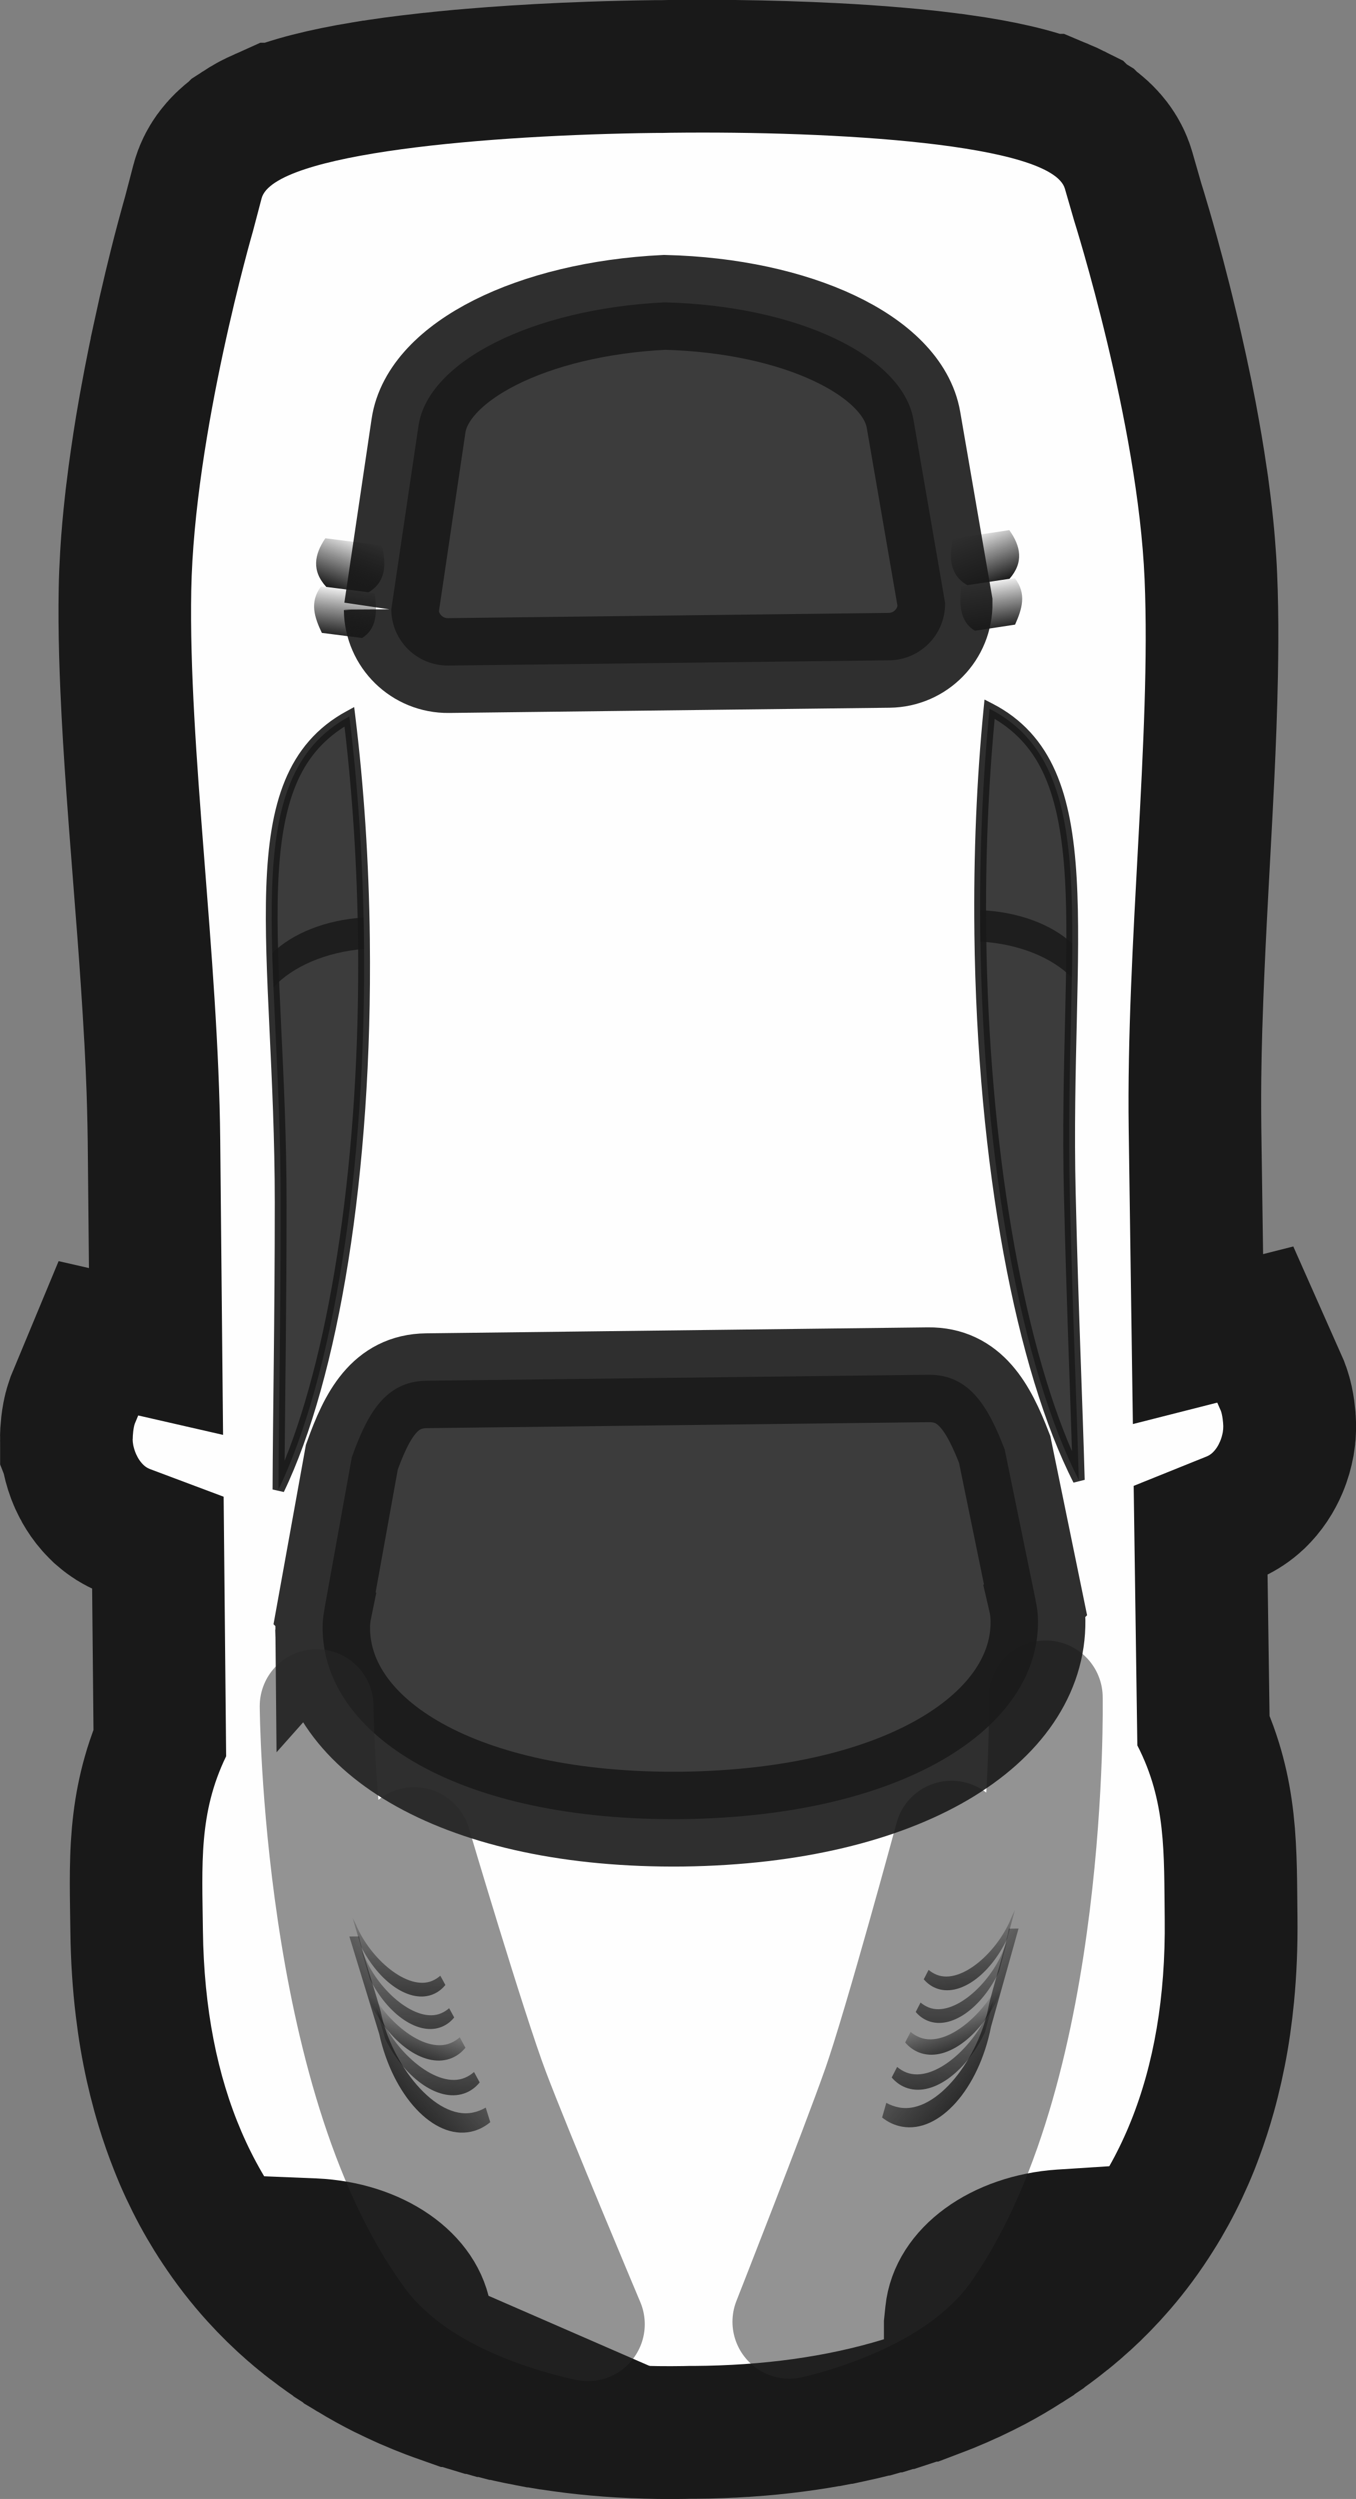 <svg version="1.1" xmlns="http://www.w3.org/2000/svg" xmlns:xlink="http://www.w3.org/1999/xlink" width="71.511" height="131.778" viewBox="0,0,71.511,131.778"><rect x="0" y="0" width="71.511" height="131.778" fill="#808080" stroke="none"/><defs><linearGradient x1="254.897" y1="222.993" x2="253.914" y2="220.12" gradientUnits="userSpaceOnUse" id="color-1"><stop offset="0" stop-color="#1a1a1a"/><stop offset="1" stop-color="#000000" stop-opacity="0"/></linearGradient><linearGradient x1="253.276" y1="226.71" x2="253.266" y2="225.246" gradientUnits="userSpaceOnUse" id="color-2"><stop offset="0" stop-color="#1a1a1a"/><stop offset="1" stop-color="#000000" stop-opacity="0"/></linearGradient><linearGradient x1="254.234" y1="226.473" x2="253.443" y2="218.504" gradientUnits="userSpaceOnUse" id="color-3"><stop offset="0" stop-color="#1a1a1a"/><stop offset="1" stop-color="#000000" stop-opacity="0"/></linearGradient><linearGradient x1="255.038" y1="227.849" x2="254.142" y2="226.184" gradientUnits="userSpaceOnUse" id="color-4"><stop offset="0" stop-color="#1a1a1a"/><stop offset="1" stop-color="#000000" stop-opacity="0"/></linearGradient><linearGradient x1="256.214" y1="225.78" x2="249.803" y2="220.288" gradientUnits="userSpaceOnUse" id="color-5"><stop offset="0" stop-color="#1a1a1a"/><stop offset="1" stop-color="#000000" stop-opacity="0"/></linearGradient><linearGradient x1="254.151" y1="223.96" x2="254.181" y2="214.772" gradientUnits="userSpaceOnUse" id="color-6"><stop offset="0" stop-color="#1a1a1a"/><stop offset="1" stop-color="#000000" stop-opacity="0"/></linearGradient><linearGradient x1="255.582" y1="221.334" x2="255.048" y2="213.804" gradientUnits="userSpaceOnUse" id="color-7"><stop offset="0" stop-color="#1a1a1a"/><stop offset="1" stop-color="#000000" stop-opacity="0"/></linearGradient><linearGradient x1="256.826" y1="144.96" x2="255.704" y2="142.094" gradientUnits="userSpaceOnUse" id="color-8"><stop offset="0" stop-color="#1a1a1a"/><stop offset="1" stop-color="#000000" stop-opacity="0"/></linearGradient><linearGradient x1="257.161" y1="147.36" x2="256.695" y2="144.627" gradientUnits="userSpaceOnUse" id="color-9"><stop offset="0" stop-color="#1a1a1a"/><stop offset="1" stop-color="#000000" stop-opacity="0"/></linearGradient><linearGradient x1="226.272" y1="223.334" x2="227.186" y2="220.438" gradientUnits="userSpaceOnUse" id="color-10"><stop offset="0" stop-color="#1a1a1a"/><stop offset="1" stop-color="#000000" stop-opacity="0"/></linearGradient><linearGradient x1="227.989" y1="227.011" x2="227.964" y2="225.547" gradientUnits="userSpaceOnUse" id="color-11"><stop offset="0" stop-color="#1a1a1a"/><stop offset="1" stop-color="#000000" stop-opacity="0"/></linearGradient><linearGradient x1="227.023" y1="226.797" x2="227.624" y2="218.811" gradientUnits="userSpaceOnUse" id="color-12"><stop offset="0" stop-color="#1a1a1a"/><stop offset="1" stop-color="#000000" stop-opacity="0"/></linearGradient><linearGradient x1="226.255" y1="228.192" x2="227.11" y2="226.506" gradientUnits="userSpaceOnUse" id="color-13"><stop offset="0" stop-color="#1a1a1a"/><stop offset="1" stop-color="#000000" stop-opacity="0"/></linearGradient><linearGradient x1="225.029" y1="226.151" x2="231.308" y2="220.508" gradientUnits="userSpaceOnUse" id="color-14"><stop offset="0" stop-color="#1a1a1a"/><stop offset="1" stop-color="#000000" stop-opacity="0"/></linearGradient><linearGradient x1="227.044" y1="224.283" x2="226.795" y2="215.098" gradientUnits="userSpaceOnUse" id="color-15"><stop offset="0" stop-color="#1a1a1a"/><stop offset="1" stop-color="#000000" stop-opacity="0"/></linearGradient><linearGradient x1="225.548" y1="221.692" x2="225.903" y2="214.151" gradientUnits="userSpaceOnUse" id="color-16"><stop offset="0" stop-color="#1a1a1a"/><stop offset="1" stop-color="#000000" stop-opacity="0"/></linearGradient><linearGradient x1="222.496" y1="145.368" x2="223.549" y2="142.477" gradientUnits="userSpaceOnUse" id="color-17"><stop offset="0" stop-color="#1a1a1a"/><stop offset="1" stop-color="#000000" stop-opacity="0"/></linearGradient><linearGradient x1="222.215" y1="147.776" x2="222.616" y2="145.032" gradientUnits="userSpaceOnUse" id="color-18"><stop offset="0" stop-color="#1a1a1a"/><stop offset="1" stop-color="#000000" stop-opacity="0"/></linearGradient></defs><g transform="translate(-204.432,-114.117)"><g data-paper-data="{&quot;isPaintingLayer&quot;:true}" fill-rule="nonzero" stroke-miterlimit="10" stroke-dasharray="" stroke-dashoffset="0" style="mix-blend-mode: normal"><path d="M211.432,190.004c-0.001,-0.188 0.031,-0.588 0.107,-0.807l0.182,-0.438l4.487,1.024l-0.15,-15.537c-0.003,-0.303 -0.009,-0.608 -0.015,-0.914c-0.012,-0.611 -0.028,-1.228 -0.049,-1.848c-0.032,-0.908 -0.073,-1.825 -0.122,-2.745c-0.003,-0.049 -0.007,-0.098 -0.01,-0.148c-0.101,-1.858 -0.23,-3.733 -0.37,-5.602c-0.19,-2.528 -0.397,-5.04 -0.571,-7.479c-0.129,-1.807 -0.239,-3.574 -0.312,-5.272c-0.05,-1.166 -0.084,-2.298 -0.091,-3.392c-0.003,-0.537 -0.001,-1.067 0.008,-1.584c0.009,-0.517 0.032,-1.044 0.063,-1.576c0.016,-0.266 0.032,-0.533 0.053,-0.802c0.061,-0.806 0.145,-1.626 0.243,-2.442c0,-0.001 -0,-0.003 -0,-0.004c0.066,-0.545 0.14,-1.087 0.218,-1.629c0.078,-0.542 0.161,-1.082 0.249,-1.614c0.088,-0.531 0.182,-1.057 0.277,-1.571c0,-0.001 -0,-0.003 -0,-0.004c0.047,-0.258 0.094,-0.508 0.143,-0.76c0.146,-0.756 0.296,-1.489 0.445,-2.184c0,-0.001 -0,-0.003 -0,-0.004c0.1,-0.464 0.198,-0.91 0.295,-1.338c0.195,-0.857 0.383,-1.637 0.552,-2.314c0.253,-1.014 0.468,-1.796 0.596,-2.26c0.085,-0.309 0.134,-0.476 0.134,-0.476l0.447,-1.709c0.03,-0.113 0.084,-0.222 0.16,-0.329c0.026,-0.036 0.053,-0.071 0.084,-0.106c0.12,-0.138 0.279,-0.271 0.474,-0.399c0.001,-0.001 0.003,0.001 0.004,-0c0.097,-0.063 0.203,-0.13 0.317,-0.191c0.001,-0.001 0.003,0 0.004,-0c0.114,-0.061 0.237,-0.121 0.367,-0.179c0.001,-0 0.003,0 0.004,-0c1.054,-0.469 2.621,-0.855 4.495,-1.166c0.001,-0 0.003,0 0.004,-0c0.029,-0.005 0.06,-0.008 0.089,-0.013c0.414,-0.068 0.845,-0.134 1.286,-0.194c0.03,-0.004 0.059,-0.009 0.089,-0.013c0.503,-0.068 1.02,-0.13 1.55,-0.19c0.001,-0 0.003,0 0.004,-0c0.265,-0.03 0.534,-0.06 0.804,-0.087c0.001,-0 0.003,0 0.004,-0c0.27,-0.028 0.541,-0.054 0.816,-0.08c0.001,-0 0.003,0 0.004,-0c0.552,-0.051 1.113,-0.098 1.679,-0.141c0.001,-0 0.003,0 0.004,-0c1.702,-0.129 3.457,-0.223 5.171,-0.283c0.001,-0 0.003,-0 0.004,-0c1.144,-0.04 2.267,-0.066 3.349,-0.079c0.12,-0.001 0.244,0.001 0.366,-0c0.121,-0.002 0.245,-0.007 0.366,-0.008c1.082,-0.013 2.206,-0.014 3.35,-0.001c0.001,0 0.003,-0 0.004,-0c1.715,0.02 3.472,0.072 5.177,0.16c0.001,0 0.003,-0 0.004,-0c0.567,0.029 1.129,0.063 1.682,0.101c0.001,0 0.003,-0 0.004,-0c0.276,0.019 0.547,0.039 0.818,0.06c0.001,0 0.003,-0 0.004,-0c0.271,0.021 0.541,0.045 0.806,0.068c0.001,0 0.003,-0 0.004,-0c0.532,0.047 1.05,0.096 1.554,0.153c0.03,0.003 0.059,0.007 0.09,0.011c0.442,0.05 0.874,0.106 1.29,0.164c0.029,0.004 0.06,0.006 0.09,0.011c0.001,0 0.003,-0 0.004,-0c1.882,0.266 3.457,0.615 4.522,1.059c0.001,0 0.003,-0 0.004,-0c0.132,0.055 0.256,0.113 0.372,0.171c0.001,0.001 0.003,-0.001 0.004,-0c0.115,0.058 0.223,0.122 0.321,0.183c0.001,0.001 0.003,-0.001 0.004,-0c0.197,0.123 0.36,0.252 0.483,0.387c0.032,0.035 0.06,0.069 0.087,0.104c0.078,0.104 0.135,0.213 0.167,0.325l0.487,1.698c0,0 0.053,0.166 0.146,0.473c0.139,0.46 0.372,1.237 0.649,2.245c0.185,0.672 0.392,1.448 0.607,2.3c0.108,0.426 0.216,0.869 0.327,1.331c0,0.001 -0,0.003 0,0.004c0.166,0.691 0.333,1.42 0.497,2.173c0.055,0.251 0.107,0.5 0.161,0.757c0,0.001 -0,0.003 0,0.004c0.107,0.512 0.214,1.036 0.314,1.564c0.101,0.53 0.196,1.068 0.288,1.607c0.091,0.54 0.178,1.08 0.257,1.623c0,0.001 -0,0.003 0,0.004c0.118,0.814 0.221,1.631 0.301,2.436c0.027,0.269 0.05,0.535 0.072,0.801c0.044,0.532 0.079,1.058 0.1,1.575c0.022,0.517 0.037,1.046 0.046,1.583c0.019,1.094 0.012,2.226 -0.01,3.393c-0.032,1.699 -0.1,3.468 -0.186,5.278c-0.116,2.442 -0.264,4.958 -0.393,7.49c-0.095,1.872 -0.18,3.749 -0.237,5.609c-0.002,0.049 -0.005,0.099 -0.006,0.148c-0.027,0.921 -0.047,1.839 -0.057,2.747c-0.007,0.62 -0.008,1.237 -0.005,1.848c0.001,0.306 0.003,0.611 0.007,0.914l0.22,15.537l4.461,-1.131l0.192,0.433c0.081,0.217 0.123,0.616 0.126,0.804c0.002,0.106 -0.007,0.219 -0.027,0.335c-0.007,0.039 -0.017,0.078 -0.026,0.117c-0.009,0.038 -0.019,0.079 -0.03,0.117c-0.023,0.079 -0.051,0.158 -0.083,0.234c-0.096,0.228 -0.235,0.443 -0.405,0.6c-0.001,0.001 -0.003,0.003 -0.004,0.004c-0.086,0.079 -0.179,0.141 -0.282,0.186l-3.88,1.56l0.194,13.686c0.048,0.092 0.095,0.183 0.139,0.275c0.179,0.369 0.332,0.732 0.464,1.096c0.066,0.181 0.126,0.362 0.182,0.543c0.195,0.633 0.333,1.264 0.427,1.905c0.054,0.366 0.095,0.737 0.126,1.111c0.015,0.187 0.027,0.377 0.038,0.568c0.022,0.38 0.036,0.764 0.045,1.159c0.019,0.79 0.019,1.616 0.03,2.49c0.015,1.296 -0.036,2.531 -0.15,3.71c-0.046,0.472 -0.101,0.934 -0.166,1.387c-0.131,0.906 -0.305,1.775 -0.514,2.609c-0.052,0.208 -0.107,0.417 -0.164,0.621c-0.171,0.612 -0.362,1.201 -0.574,1.773c-0.071,0.191 -0.14,0.38 -0.215,0.567c-0.15,0.373 -0.31,0.736 -0.477,1.091c-0.084,0.178 -0.17,0.355 -0.258,0.528c-0.176,0.347 -0.363,0.685 -0.556,1.014c-0.097,0.165 -0.197,0.326 -0.298,0.486c-0.503,0.802 -1.055,1.552 -1.658,2.249c-0.481,0.557 -0.993,1.083 -1.534,1.575c-0.001,0.001 -0.003,-0.001 -0.004,0c-0.135,0.122 -0.27,0.244 -0.408,0.363c-0.001,0.001 -0.003,-0.001 -0.004,0c-0.138,0.118 -0.278,0.237 -0.42,0.351c-0.001,0.001 -0.003,-0.001 -0.004,0c-0.426,0.344 -0.866,0.672 -1.323,0.981c-0.001,0.001 -0.003,-0.001 -0.004,0c-0.152,0.102 -0.304,0.206 -0.459,0.305c-0.001,0.001 -0.003,-0.001 -0.004,0c-0.467,0.297 -0.946,0.58 -1.441,0.842c-0.001,0.001 -0.003,-0 -0.004,0c-0.164,0.087 -0.331,0.172 -0.499,0.255c-0.001,0.001 -0.003,-0 -0.004,0c-0.168,0.083 -0.336,0.168 -0.507,0.247c-0.001,0.001 -0.003,-0 -0.004,0c-0.342,0.159 -0.687,0.312 -1.041,0.456c-0.001,0.001 -0.003,-0 -0.004,0c-0.176,0.072 -0.355,0.141 -0.534,0.209c-0.001,0 -0.003,-0 -0.004,0c-0.179,0.068 -0.36,0.137 -0.542,0.201c-0.182,0.064 -0.366,0.129 -0.55,0.189c-0.001,0 -0.003,-0 -0.004,0c-0.185,0.061 -0.371,0.121 -0.558,0.178c-0.001,0 -0.003,-0 -0.004,0c-0.187,0.057 -0.376,0.113 -0.566,0.166c-0.001,0 -0.003,-0 -0.004,0c-0.572,0.161 -1.155,0.309 -1.75,0.437l-0.004,0c-0.197,0.043 -0.398,0.081 -0.598,0.12l-0.004,0c-1.406,0.275 -2.866,0.465 -4.378,0.57c-0.001,0 -0.003,-0 -0.004,0c-0.215,0.015 -0.432,0.027 -0.649,0.039c-0.001,0 -0.003,-0 -0.004,0c-0.435,0.023 -0.872,0.041 -1.314,0.051c-0.001,0 -0.003,0 -0.004,0c-0.222,0.005 -0.445,0.007 -0.669,0.008c-0.079,0.001 -0.158,-0.001 -0.237,-0.001c-0.079,0.002 -0.158,0.006 -0.237,0.007c-0.224,0.004 -0.447,0.007 -0.669,0.008c-0.001,0 -0.003,0 -0.004,0c-0.443,0.001 -0.88,-0.007 -1.315,-0.019c-0.001,-0 -0.003,0 -0.004,0c-0.217,-0.006 -0.435,-0.014 -0.65,-0.023c-0.001,-0 -0.003,0 -0.004,0c-1.514,-0.068 -2.978,-0.224 -4.39,-0.465l-0.004,0c-0.201,-0.034 -0.402,-0.068 -0.6,-0.106l-0.004,0c-0.597,-0.114 -1.184,-0.248 -1.759,-0.395c-0.001,-0 -0.003,0 -0.004,0c-0.191,-0.049 -0.381,-0.1 -0.57,-0.153c-0.001,-0 -0.003,0 -0.004,0c-0.189,-0.053 -0.376,-0.108 -0.562,-0.164c-0.001,-0 -0.003,0 -0.004,0c-0.186,-0.056 -0.371,-0.116 -0.555,-0.176c-0.183,-0.06 -0.366,-0.124 -0.547,-0.188c-0.001,-0 -0.003,0 -0.004,0c-0.181,-0.064 -0.361,-0.128 -0.539,-0.196c-0.001,-0 -0.003,0.001 -0.004,0c-0.357,-0.136 -0.706,-0.28 -1.052,-0.431c-0.001,-0 -0.003,0.001 -0.004,0c-0.172,-0.075 -0.343,-0.156 -0.512,-0.235c-0.001,-0 -0.003,0.001 -0.004,0c-0.169,-0.079 -0.338,-0.16 -0.505,-0.243c-0.001,-0 -0.003,0.001 -0.004,0c-0.501,-0.25 -0.987,-0.522 -1.461,-0.807c-0.001,-0.001 -0.003,0.001 -0.004,0c-0.157,-0.095 -0.312,-0.195 -0.466,-0.294c-0.001,-0.001 -0.003,0.001 -0.004,0c-0.464,-0.298 -0.911,-0.615 -1.346,-0.949c-0.001,-0.001 -0.003,0.001 -0.004,0c-0.144,-0.111 -0.287,-0.226 -0.428,-0.341c-0.001,-0.001 -0.003,0.001 -0.004,0c-0.141,-0.115 -0.279,-0.234 -0.417,-0.353c-0.001,-0.001 -0.003,0.001 -0.004,0c-0.552,-0.479 -1.076,-0.992 -1.571,-1.538c-0.619,-0.683 -1.189,-1.419 -1.711,-2.209c-0.104,-0.158 -0.209,-0.316 -0.309,-0.479c-0.201,-0.325 -0.396,-0.659 -0.58,-1.001c-0.092,-0.171 -0.183,-0.346 -0.271,-0.522c-0.176,-0.351 -0.344,-0.711 -0.503,-1.08c-0.079,-0.184 -0.153,-0.372 -0.228,-0.561c-0.225,-0.567 -0.431,-1.151 -0.616,-1.759c-0.062,-0.203 -0.121,-0.409 -0.179,-0.617c-0.229,-0.829 -0.423,-1.693 -0.576,-2.596c-0.077,-0.452 -0.142,-0.912 -0.199,-1.383c-0.143,-1.176 -0.223,-2.409 -0.239,-3.705c-0.01,-0.874 -0.029,-1.699 -0.03,-2.49c-0,-0.395 0.004,-0.779 0.017,-1.16c0.006,-0.19 0.013,-0.381 0.024,-0.568c0.022,-0.375 0.054,-0.747 0.1,-1.114c0.079,-0.643 0.202,-1.278 0.382,-1.915c0.051,-0.182 0.107,-0.364 0.169,-0.547c0.124,-0.367 0.268,-0.733 0.438,-1.106c0.042,-0.093 0.087,-0.184 0.133,-0.278l-0.132,-13.686l-3.916,-1.467c-0.104,-0.043 -0.198,-0.103 -0.286,-0.179c-0.001,-0.001 -0.003,-0.003 -0.004,-0.004c-0.174,-0.153 -0.318,-0.365 -0.419,-0.59c-0.034,-0.076 -0.063,-0.154 -0.088,-0.232c-0.012,-0.038 -0.023,-0.079 -0.033,-0.116c-0.01,-0.039 -0.021,-0.078 -0.029,-0.116c-0.023,-0.116 -0.034,-0.229 -0.035,-0.334z" data-paper-data="{&quot;index&quot;:null}" fill-opacity="0.996" fill="#000000" stroke="#191919" stroke-width="14" stroke-linecap="butt" stroke-linejoin="miter"/><path d="M211.432,190.004c-0.001,-0.188 0.031,-0.588 0.107,-0.807l0.182,-0.438l4.475,1.024l-0.15,-15.537c-0.095,-9.706 -1.679,-20.712 -1.528,-28.982c0.151,-8.27 3.26,-18.978 3.26,-18.978l0.45,-1.709c0.631,-2.404 12.083,-3.346 20.724,-3.449c0.139,-0.002 0.281,-0 0.42,-0.001c0.14,-0.002 0.282,-0.007 0.42,-0.009c8.641,-0.103 20.112,0.566 20.8,2.954l0.491,1.698c0,0 3.363,10.631 3.711,18.895c0.348,8.264 -0.974,19.306 -0.838,29.011l0.22,15.537l4.449,-1.131l0.192,0.433c0.081,0.217 0.123,0.616 0.126,0.804c0.002,0.106 -0.007,0.219 -0.027,0.335c-0.007,0.039 -0.017,0.078 -0.026,0.117c-0.009,0.038 -0.019,0.079 -0.03,0.117c-0.023,0.079 -0.051,0.158 -0.083,0.234c-0.096,0.228 -0.232,0.443 -0.401,0.6c-0.001,0.001 -0.003,0.003 -0.004,0.004c-0.086,0.079 -0.179,0.141 -0.282,0.186l-3.872,1.56l0.194,13.686c1.522,2.958 1.402,5.65 1.443,9.145c0.197,16.588 -10.501,23.486 -24.792,23.577c-0.097,0.001 -0.195,-0 -0.292,-0c-0.097,0.003 -0.195,0.006 -0.292,0.007c-14.289,0.248 -25.149,-6.393 -25.346,-22.98c-0.042,-3.496 -0.226,-6.184 1.225,-9.177l-0.132,-13.686l-3.908,-1.467c-0.104,-0.043 -0.199,-0.103 -0.286,-0.179c-0.001,-0.001 -0.003,-0.003 -0.004,-0.004c-0.173,-0.153 -0.314,-0.365 -0.416,-0.59c-0.034,-0.076 -0.063,-0.154 -0.088,-0.232c-0.012,-0.038 -0.023,-0.079 -0.033,-0.116c-0.01,-0.039 -0.021,-0.078 -0.029,-0.116c-0.023,-0.116 -0.034,-0.229 -0.035,-0.334z" data-paper-data="{&quot;index&quot;:null}" fill-opacity="0.996" fill="#ffffff" stroke="none" stroke-width="1" stroke-linecap="butt" stroke-linejoin="miter"/><path d="M256.128,163.304c-0.049,-4.153 0.127,-8.132 0.49,-11.81c6.102,3.122 3.913,12.153 4.23,25.543c0.146,6.184 0.367,11.144 0.476,15.125c-2.975,-5.836 -5.049,-16.565 -5.195,-28.858z" data-paper-data="{&quot;index&quot;:null}" fill-opacity="0.996" fill="#262626" stroke="none" stroke-width="1" stroke-linecap="butt" stroke-linejoin="miter" opacity="0.9"/><path d="M256.128,163.304c-0.005,-0.399 -0.006,-0.795 -0.006,-1.19c2.014,0.078 3.776,0.755 4.857,1.759c-0.002,0.582 -0.01,1.182 -0.021,1.798c-1.033,-1.054 -2.789,-1.784 -4.824,-1.9c-0.002,-0.156 -0.004,-0.311 -0.006,-0.467z" data-paper-data="{&quot;index&quot;:null}" fill-opacity="0.996" fill="#000000" stroke="none" stroke-width="1" stroke-linecap="butt" stroke-linejoin="miter" opacity="0.5"/><path d="M253.547,236.627l0.066,-0.635c0.281,-2.686 3.178,-4.73 6.73,-4.971l0.886,-0.057l-0.595,0.661c-1.804,2 -4.005,3.571 -6.511,4.735l-0.576,0.267z" data-paper-data="{&quot;index&quot;:null}" fill="#212121" stroke="#191919" stroke-width="5" stroke-linecap="butt" stroke-linejoin="miter"/><path d="M259.584,203.626c0,0 0.357,19.351 -6.359,29.046c-1.891,2.729 -7.165,3.88 -7.165,3.88c0,0 3.546,-9.009 4.727,-12.364c1.13,-3.214 3.825,-13.166 3.825,-13.166" data-paper-data="{&quot;index&quot;:null}" fill="none" stroke="#292929" stroke-width="6" stroke-linecap="round" stroke-linejoin="round" opacity="0.5"/><path d="M252.168,221.822l0.285,-0.556c0.145,0.121 0.305,0.22 0.482,0.29c1.466,0.58 3.624,-1.38 4.414,-3.399c0.025,-0.065 0.102,-0.227 0.201,-0.426l-0.462,1.702c-1.027,2.167 -2.833,3.454 -4.198,2.914c-0.28,-0.111 -0.522,-0.29 -0.722,-0.524z" data-paper-data="{&quot;index&quot;:null}" fill="url(#color-1)" stroke="none" stroke-width="1" stroke-linecap="butt" stroke-linejoin="miter"/><path d="M251.626,222.896l0.285,-0.556c0.145,0.121 0.305,0.22 0.482,0.29c1.466,0.58 3.624,-1.38 4.414,-3.399c0.025,-0.065 0.102,-0.227 0.201,-0.426l-0.462,1.702c-1.027,2.167 -2.833,3.454 -4.198,2.914c-0.28,-0.111 -0.522,-0.29 -0.722,-0.524z" data-paper-data="{&quot;index&quot;:null}" fill="url(#color-2)" stroke="none" stroke-width="1" stroke-linecap="butt" stroke-linejoin="miter"/><path d="M251.458,223.669l0.285,-0.556c0.145,0.121 0.305,0.22 0.482,0.29c1.466,0.58 3.624,-1.38 4.414,-3.399c0.025,-0.065 0.102,-0.227 0.201,-0.426l-0.462,1.702c-1.027,2.167 -2.833,3.454 -4.198,2.914c-0.28,-0.111 -0.522,-0.29 -0.722,-0.524z" data-paper-data="{&quot;index&quot;:null}" fill="url(#color-3)" stroke="none" stroke-width="1" stroke-linecap="butt" stroke-linejoin="miter"/><path d="M250.952,225.78l0.22,-0.773c0.215,0.117 0.442,0.201 0.684,0.245c2.001,0.365 4.237,-2.66 4.729,-5.414c0.076,-0.424 1.025,-3.608 1.048,-4.016l0.513,-0.006l-1.451,5.177c-0.645,3.28 -2.728,5.629 -4.7,5.269c-0.382,-0.07 -0.732,-0.235 -1.045,-0.482z" data-paper-data="{&quot;index&quot;:null}" fill="url(#color-4)" stroke="none" stroke-width="1" stroke-linecap="butt" stroke-linejoin="miter"/><path d="M250.952,225.78l0.22,-0.773c0.215,0.117 0.442,0.201 0.684,0.245c2.001,0.365 4.237,-2.66 4.729,-5.414c0.076,-0.424 1.025,-3.608 1.048,-4.016l0.513,-0.006l-1.451,5.177c-0.645,3.28 -2.728,5.629 -4.7,5.269c-0.382,-0.07 -0.732,-0.235 -1.045,-0.482z" data-paper-data="{&quot;index&quot;:null}" fill="url(#color-5)" stroke="none" stroke-width="1" stroke-linecap="butt" stroke-linejoin="miter"/><path d="M252.724,220.215l0.255,-0.497c0.13,0.108 0.272,0.196 0.431,0.259c1.309,0.518 3.237,-1.233 3.943,-3.036c0.023,-0.058 0.091,-0.203 0.18,-0.381l-0.413,1.52c-0.918,1.936 -2.531,3.085 -3.751,2.603c-0.25,-0.099 -0.466,-0.259 -0.645,-0.468z" data-paper-data="{&quot;index&quot;:null}" fill="url(#color-6)" stroke="none" stroke-width="1" stroke-linecap="butt" stroke-linejoin="miter"/><path d="M253.148,218.492l0.255,-0.497c0.13,0.108 0.272,0.196 0.431,0.259c1.309,0.518 3.237,-1.233 3.943,-3.036c0.023,-0.058 0.091,-0.203 0.18,-0.381l-0.413,1.52c-0.918,1.936 -2.531,3.085 -3.751,2.603c-0.25,-0.099 -0.466,-0.259 -0.645,-0.468z" data-paper-data="{&quot;index&quot;:null}" fill="url(#color-7)" stroke="none" stroke-width="1" stroke-linecap="butt" stroke-linejoin="miter"/><path d="M254.696,142.52l2.963,-0.449c0.607,0.849 0.769,1.703 0.011,2.568l-2.224,0.337c-0.911,-0.526 -0.989,-1.421 -0.75,-2.456z" data-paper-data="{&quot;index&quot;:null}" fill="url(#color-8)" stroke="none" stroke-width="1" stroke-linecap="butt" stroke-linejoin="miter"/><path d="M255.133,145.039l2.82,-0.427c0.64,0.82 0.371,1.632 0.011,2.444l-2.117,0.321c-0.762,-0.449 -0.852,-1.321 -0.714,-2.338z" data-paper-data="{&quot;index&quot;:null}" fill="url(#color-9)" stroke="none" stroke-width="1" stroke-linecap="butt" stroke-linejoin="miter"/><path d="M255.818,163.308c-0.05,-4.165 0.126,-8.155 0.489,-11.845l0.045,-0.456l0.407,0.209c1.586,0.812 2.653,2.03 3.334,3.579c0.681,1.548 0.989,3.421 1.117,5.601c0.257,4.36 -0.209,9.957 -0.051,16.633c0.146,6.181 0.366,11.14 0.476,15.125l-0.59,0.147c-3.019,-5.92 -5.081,-16.665 -5.228,-28.992zM256.441,163.3c0.135,11.349 1.932,21.36 4.524,27.348c-0.117,-3.728 -0.297,-8.116 -0.426,-13.604c-0.159,-6.713 0.308,-12.327 0.055,-16.609c-0.126,-2.142 -0.434,-3.95 -1.068,-5.391c-0.57,-1.295 -1.416,-2.285 -2.639,-3.019c-0.329,3.528 -0.493,7.319 -0.446,11.277z" data-paper-data="{&quot;index&quot;:null}" fill="#191919" stroke="none" stroke-width="1" stroke-linecap="butt" stroke-linejoin="miter" opacity="0.9"/><path d="M225.066,146.263l1.437,-9.697c0.502,-3.386 5.999,-6.165 12.976,-6.504c6.983,0.172 12.545,2.82 13.127,6.193l1.667,9.66c0.02,1.655 -1.297,3.004 -2.952,3.023l-23.232,0.276c-1.655,0.02 -3.004,-1.297 -3.023,-2.952z" data-paper-data="{&quot;index&quot;:null}" fill-opacity="0.996" fill="#262626" stroke="#191919" stroke-width="5" stroke-linecap="butt" stroke-linejoin="miter" opacity="0.9"/><path d="M221.445,200.024c-0.004,-0.37 0.033,-0.734 0.108,-1.095c-0.001,-0.001 -0.003,-0.003 -0.004,-0.004l1.438,-7.966c0.796,-2.217 1.729,-4.005 3.936,-4.031l26.461,-0.315c2.207,-0.026 3.182,1.739 4.031,3.936l1.627,7.929c-0.001,0.001 -0.003,0.003 -0.004,0.004c0.084,0.359 0.129,0.722 0.134,1.092c0.067,5.651 -7.019,10.317 -18.741,10.471c-11.723,0.125 -18.918,-4.371 -18.985,-10.022z" data-paper-data="{&quot;index&quot;:null}" fill-opacity="0.996" fill="#262626" stroke="#191919" stroke-width="5" stroke-linecap="butt" stroke-linejoin="miter" opacity="0.9"/><path d="M223.626,163.691c0.146,12.293 -1.672,23.068 -4.507,28.973c0.014,-3.983 0.116,-8.946 0.116,-15.132c-0.002,-13.393 -2.406,-22.369 3.621,-25.636c0.45,3.668 0.721,7.642 0.771,11.795z" data-paper-data="{&quot;index&quot;:null}" fill-opacity="0.996" fill="#262626" stroke="none" stroke-width="1" stroke-linecap="butt" stroke-linejoin="miter" opacity="0.9"/><path d="M223.626,163.691c0.002,0.156 0.004,0.311 0.006,0.467c-2.032,0.164 -3.77,0.935 -4.777,2.014c-0.026,-0.615 -0.048,-1.215 -0.064,-1.797c1.057,-1.029 2.802,-1.748 4.814,-1.874c0.009,0.396 0.017,0.791 0.022,1.19z" data-paper-data="{&quot;index&quot;:null}" fill-opacity="0.996" fill="#000000" stroke="none" stroke-width="1" stroke-linecap="butt" stroke-linejoin="miter" opacity="0.5"/><path d="M227.952,236.932l-0.583,-0.254c-2.533,-1.103 -4.771,-2.622 -6.622,-4.578l-0.611,-0.646l0.888,0.036c3.557,0.156 6.502,2.131 6.846,4.809l0.081,0.633z" data-paper-data="{&quot;index&quot;:null}" fill="#212121" stroke="#191919" stroke-width="5" stroke-linecap="butt" stroke-linejoin="miter"/><path d="M226.278,211.36c0,0 2.931,9.885 4.137,13.071c1.26,3.327 5.02,12.249 5.02,12.249c0,0 -5.3,-1.025 -7.255,-3.709c-6.945,-9.533 -7.05,-28.887 -7.05,-28.887" data-paper-data="{&quot;index&quot;:null}" fill="none" stroke="#292929" stroke-width="6" stroke-linecap="round" stroke-linejoin="round" opacity="0.5"/><path d="M228.978,222.098c-0.194,0.24 -0.432,0.424 -0.709,0.541c-1.353,0.573 -3.188,-0.671 -4.267,-2.813l-0.503,-1.69c0.104,0.197 0.184,0.358 0.211,0.422c0.839,1.999 3.043,3.907 4.494,3.293c0.175,-0.074 0.332,-0.177 0.475,-0.301l0.298,0.549z" data-paper-data="{&quot;index&quot;:null}" fill="url(#color-10)" stroke="none" stroke-width="1" stroke-linecap="butt" stroke-linejoin="miter"/><path d="M229.546,223.159c-0.194,0.24 -0.432,0.424 -0.709,0.541c-1.353,0.573 -3.188,-0.671 -4.267,-2.813l-0.503,-1.69c0.104,0.197 0.184,0.358 0.211,0.422c0.839,1.999 3.043,3.907 4.494,3.293c0.175,-0.074 0.332,-0.176 0.475,-0.301l0.298,0.549z" data-paper-data="{&quot;index&quot;:null}" fill="url(#color-11)" stroke="none" stroke-width="1" stroke-linecap="butt" stroke-linejoin="miter"/><path d="M229.73,223.928c-0.194,0.24 -0.432,0.424 -0.709,0.541c-1.353,0.573 -3.188,-0.671 -4.267,-2.813l-0.503,-1.69c0.104,0.197 0.184,0.358 0.211,0.422c0.839,1.999 3.043,3.907 4.494,3.293c0.175,-0.074 0.332,-0.176 0.475,-0.301l0.298,0.549z" data-paper-data="{&quot;index&quot;:null}" fill="url(#color-12)" stroke="none" stroke-width="1" stroke-linecap="butt" stroke-linejoin="miter"/><path d="M230.288,226.026c-0.306,0.254 -0.653,0.428 -1.033,0.506c-1.963,0.406 -4.1,-1.892 -4.824,-5.156l-1.574,-5.141l0.513,-0.006c0.033,0.407 1.058,3.568 1.144,3.99c0.558,2.741 2.865,5.712 4.856,5.3c0.241,-0.05 0.466,-0.139 0.678,-0.261l0.239,0.768z" data-paper-data="{&quot;index&quot;:null}" fill="url(#color-13)" stroke="none" stroke-width="1" stroke-linecap="butt" stroke-linejoin="miter"/><path d="M230.288,226.026c-0.306,0.254 -0.653,0.428 -1.033,0.506c-1.963,0.406 -4.1,-1.892 -4.824,-5.156l-1.574,-5.141l0.513,-0.006c0.033,0.407 1.058,3.568 1.144,3.99c0.558,2.741 2.865,5.712 4.856,5.3c0.241,-0.05 0.466,-0.139 0.678,-0.261l0.239,0.768z" data-paper-data="{&quot;index&quot;:null}" fill="url(#color-14)" stroke="none" stroke-width="1" stroke-linecap="butt" stroke-linejoin="miter"/><path d="M228.384,220.505c-0.174,0.214 -0.386,0.379 -0.634,0.484c-1.208,0.512 -2.848,-0.599 -3.811,-2.513l-0.449,-1.51c0.093,0.176 0.165,0.319 0.189,0.377c0.749,1.786 2.718,3.49 4.015,2.941c0.157,-0.066 0.297,-0.158 0.424,-0.269l0.267,0.49z" data-paper-data="{&quot;index&quot;:null}" fill="url(#color-15)" stroke="none" stroke-width="1" stroke-linecap="butt" stroke-linejoin="miter"/><path d="M227.919,218.792c-0.174,0.214 -0.386,0.379 -0.634,0.484c-1.208,0.512 -2.848,-0.599 -3.811,-2.513l-0.449,-1.51c0.093,0.176 0.165,0.319 0.189,0.377c0.749,1.786 2.718,3.49 4.015,2.941c0.157,-0.066 0.297,-0.158 0.424,-0.269l0.267,0.49z" data-paper-data="{&quot;index&quot;:null}" fill="url(#color-16)" stroke="none" stroke-width="1" stroke-linecap="butt" stroke-linejoin="miter"/><path d="M224.563,142.879c0.264,1.029 0.207,1.926 -0.691,2.473l-2.232,-0.284c-0.779,-0.847 -0.637,-1.704 -0.05,-2.567l2.973,0.378z" data-paper-data="{&quot;index&quot;:null}" fill="url(#color-17)" stroke="none" stroke-width="1" stroke-linecap="butt" stroke-linejoin="miter"/><path d="M224.187,145.407c0.163,1.013 0.094,1.887 -0.658,2.354l-2.124,-0.27c-0.38,-0.803 -0.668,-1.608 -0.048,-2.444l2.829,0.36z" data-paper-data="{&quot;index&quot;:null}" fill="url(#color-18)" stroke="none" stroke-width="1" stroke-linecap="butt" stroke-linejoin="miter"/><path d="M223.936,163.687c0.147,12.325 -1.66,23.118 -4.536,29.109l-0.593,-0.133c0.014,-3.987 0.116,-8.95 0.116,-15.132c-0.001,-6.678 -0.6,-12.262 -0.447,-16.627c0.077,-2.182 0.339,-4.062 0.984,-5.626c0.644,-1.564 1.681,-2.808 3.248,-3.657l0.402,-0.219l0.056,0.455c0.451,3.68 0.722,7.666 0.771,11.83zM223.314,163.695c-0.047,-3.958 -0.3,-7.743 -0.714,-11.263c-1.205,0.763 -2.027,1.773 -2.566,3.081c-0.6,1.456 -0.864,3.271 -0.939,5.415c-0.151,4.288 0.45,9.888 0.45,16.603c0.001,5.49 -0.074,9.881 -0.103,13.611c2.448,-6.048 4.007,-16.099 3.872,-27.448z" data-paper-data="{&quot;index&quot;:null}" fill="#191919" stroke="none" stroke-width="1" stroke-linecap="butt" stroke-linejoin="miter" opacity="0.9"/></g></g></svg>